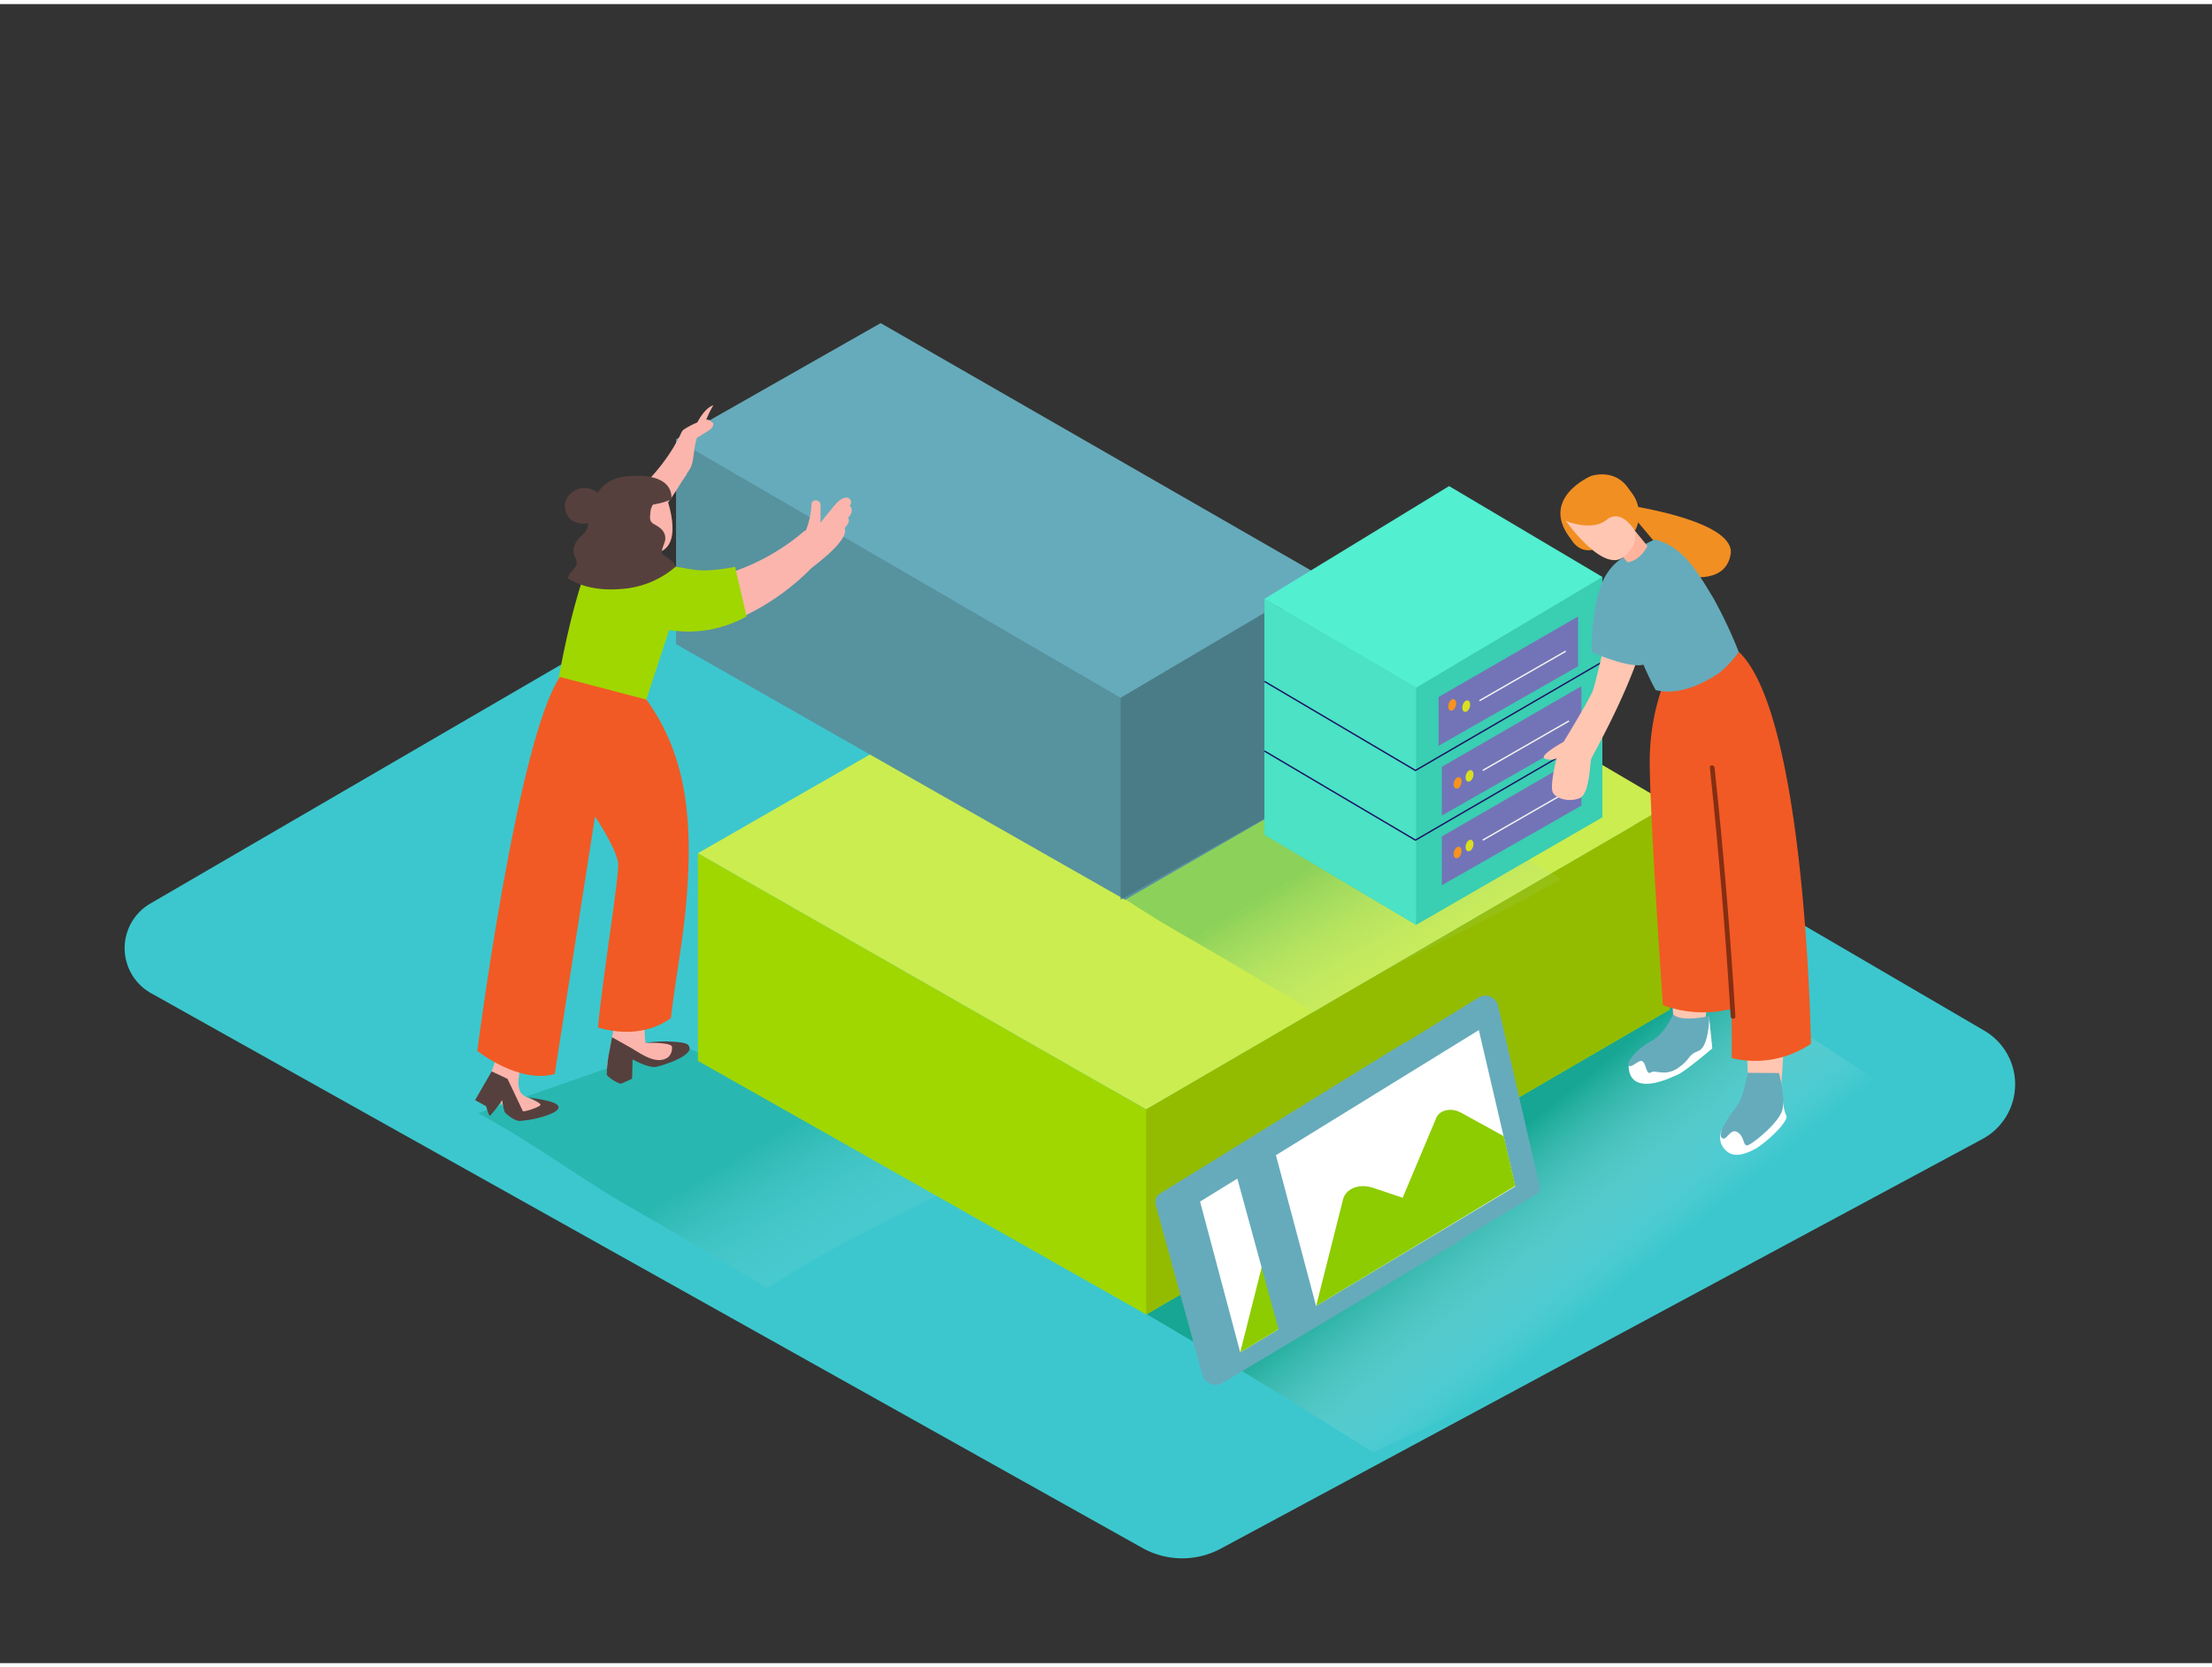 <svg xmlns="http://www.w3.org/2000/svg" xmlns:xlink="http://www.w3.org/1999/xlink" viewBox="0 0 400 300" width="406" height="306" class="illustration styles_illustrationTablet__1DWOa"><rect x="0" y="0" width="400" height="300" fill="#333333" stroke="none"/><defs><linearGradient id="linear-gradient" x1="153.61" y1="235.61" x2="136.22" y2="206.48" gradientUnits="userSpaceOnUse"><stop offset="0" stop-color="#fff" stop-opacity="0"></stop><stop offset="0.99" stop-color="#009471"></stop></linearGradient><linearGradient id="linear-gradient-2" x1="286.32" y1="237.02" x2="265.23" y2="210.96" xlink:href="#linear-gradient"></linearGradient><linearGradient id="linear-gradient-3" x1="252.6" y1="185.8" x2="235.22" y2="156.67" xlink:href="#linear-gradient"></linearGradient></defs><title>151-160</title><g style="isolation: isolate;"><g id="Layer_2" data-name="Layer 2"><path d="M173.62,77.46,27.18,162.65a9.33,9.33,0,0,0,.14,16.21L206.57,279.17a14.76,14.76,0,0,0,14.2.12l137.73-74.07a11.23,11.23,0,0,0,.34-19.58Z" fill="#3cc7ce"></path><path d="M183.39,208c-21.07-12-50.17-13.66-60.5-20.12L86.45,200.57c9.46,5,18.32,11.71,27.1,16.74q12.7,7.27,25.2,14.88C152.9,222.84,168.71,216.43,183.39,208Z" opacity="0.31" fill="url(#linear-gradient)" style="mix-blend-mode: multiply;"></path><path d="M197.92,231.43c17.05,9.76,33.79,20,50.44,30.48,13.73-6.67,93.56-43.9,110.15-56.07-23.87-12.44-67.84-44.82-82.58-54l-105.11,62.9C180.28,219.65,189.14,226.4,197.92,231.43Z" opacity="0.63" fill="url(#linear-gradient-2)" style="mix-blend-mode: multiply;"></path><polygon points="126.2 191.09 207.27 236.95 301.94 181.82 301.94 144.75 207.27 199.88 126.2 153.55 126.2 191.09" fill="#a0d700"></polygon><polygon points="126.2 153.55 222.68 98.19 301.94 144.75 207.27 199.88 126.2 153.55" fill="#cbed4f"></polygon><polygon points="207.27 199.88 207.27 236.95 301.94 181.82 301.94 144.75 207.27 199.88" fill="#93bc00"></polygon><path d="M209,217.17,217.46,248a2.52,2.52,0,0,0,3.36,1.49L264,223.65a1.42,1.42,0,0,0,.64-1.58l-7.52-32.7a2.4,2.4,0,0,0-3.42-1.41l-43.86,27.09A1.82,1.82,0,0,0,209,217.17Z" fill="#66abbb"></path><polygon points="217.01 216.54 224.27 243.8 260.29 222.18 253.7 193.92 217.01 216.54" fill="#fff"></polygon><path d="M224.27,243.8l4.86-19.25c.51-2,2.94-2.94,5.43-2.11l5.36,1.8L246,209.79c.61-1.45,2.66-1.89,4.38-1l7.81,4.29,2.11,9Z" fill="#8ccc00"></path><path d="M222.77,208.79l8.42,30.81a2.52,2.52,0,0,0,3.36,1.49l43.21-25.83a1.42,1.42,0,0,0,.64-1.58L270.88,181a2.4,2.4,0,0,0-3.42-1.41L223.6,206.67A1.82,1.82,0,0,0,222.77,208.79Z" fill="#66abbb"></path><polygon points="230.73 208.15 237.99 235.41 274.01 213.8 267.42 185.53 230.73 208.15" fill="#fff"></polygon><path d="M238,235.41l4.86-19.25c.51-2,2.94-2.94,5.43-2.11l5.36,1.8,6.07-14.44c.61-1.45,2.66-1.89,4.38-1l7.81,4.29,2.11,9Z" fill="#8ccc00"></path><path d="M282.39,158.22c-21.07-12-44.11-25.82-54.44-32.28l-42.5,24.82c9.46,5,18.32,11.71,27.1,16.74q12.7,7.27,25.2,14.88C251.9,173,267.71,166.62,282.39,158.22Z" opacity="0.31" fill="url(#linear-gradient-3)" style="mix-blend-mode: multiply;"></path><polyline points="122.25 78.72 122.25 115.74 203.47 161.96 239.38 141.23 239.38 103.74" fill="#66abbb"></polyline><polygon points="202.64 125.44 202.64 161.96 239.38 141.23 239.38 103.74 202.64 125.44" fill="#66abbb"></polygon><polyline points="122.25 78.72 122.25 115.74 203.47 161.96 239.38 141.23 239.38 103.74" opacity="0.15"></polyline><polygon points="202.64 125.44 239.38 103.74 159.25 57.69 122.25 78.72 202.64 125.44" fill="#66abbb"></polygon><polygon points="202.64 125.44 202.64 161.96 239.38 141.23 239.38 103.74 202.64 125.44" opacity="0.15"></polygon><polyline points="289.76 103.59 289.76 147.06 256.09 166.5 228.66 150.2 228.66 109.8" fill="#3aceb2"></polyline><polygon points="256.09 166.5 256.09 123.61 228.66 107.54 228.66 150.2 256.09 166.5" fill="#4be2c5"></polygon><polygon points="262.04 87.16 289.76 103.59 256.09 123.61 228.66 107.54 262.04 87.16" fill="#52efd1"></polygon><polygon points="285.37 110.74 285.37 119.74 260.14 134.13 260.14 125.3 285.37 110.74" fill="#7374b7"></polygon><ellipse cx="263" cy="128.22" rx="1.07" ry="0.67" transform="matrix(0.29, -0.96, 0.96, 0.29, 63.25, 342.03)" fill="#f7931e"></ellipse><ellipse cx="265.15" cy="126.96" rx="1.07" ry="0.67" transform="translate(65.98 343.19) rotate(-72.94)" fill="#d9e021"></ellipse><line x1="267.53" y1="125.97" x2="283.13" y2="117.02" fill="none" stroke="#f2f2f2" stroke-miterlimit="10" stroke-width="0.25"></line><polygon points="285.96 123.35 285.96 132.35 260.73 146.74 260.73 137.92 285.96 123.35" fill="#7374b7"></polygon><ellipse cx="263.6" cy="140.84" rx="1.07" ry="0.67" transform="translate(51.61 351.51) rotate(-72.94)" fill="#f7931e"></ellipse><ellipse cx="265.75" cy="139.57" rx="1.07" ry="0.67" transform="translate(54.34 352.67) rotate(-72.94)" fill="#d9e021"></ellipse><line x1="268.13" y1="138.58" x2="283.72" y2="129.63" fill="none" stroke="#f2f2f2" stroke-miterlimit="10" stroke-width="0.25"></line><polygon points="285.96 135.94 285.96 144.94 260.73 159.34 260.73 150.51 285.96 135.94" fill="#7374b7"></polygon><ellipse cx="263.6" cy="153.43" rx="1.07" ry="0.67" transform="translate(39.57 360.41) rotate(-72.94)" fill="#f7931e"></ellipse><ellipse cx="265.75" cy="152.17" rx="1.07" ry="0.67" transform="translate(42.3 361.57) rotate(-72.94)" fill="#d9e021"></ellipse><line x1="268.13" y1="151.18" x2="283.72" y2="142.22" fill="none" stroke="#f2f2f2" stroke-miterlimit="10" stroke-width="0.25"></line><polyline points="228.66 122.48 255.96 138.58 289.76 118.95" fill="none" stroke="#1b1464" stroke-miterlimit="10" stroke-width="0.25"></polyline><polyline points="228.66 135.07 255.96 151.18 289.76 131.55" fill="none" stroke="#1b1464" stroke-miterlimit="10" stroke-width="0.25"></polyline><path d="M291.62,109.26s-3,13.28-3.56,14.83-5.31,9.32-5.31,9.32-4.44,2.41-3.44,3a2.67,2.67,0,0,0,2.16,0s-1.29,5-.65,6.17,3,1.76,4.84,1,1.81-6.33,2.11-7.14,9.65-16.92,10.59-27.11S291.62,109.26,291.62,109.26Z" fill="#ffc6b2"></path><path d="M290.75,102.74s-2.9,3.29-2.94,14.45c0,0,8.39,3.71,10.11,1.86L300,108.53" fill="#66abbb"></path><path d="M311.33,148.53s1.82,14.94,2.85,18.76,1.95,27.82,1.95,27.82,3.21,2.29,6,0c0,0,1.45-19.44.69-24.64s0-25.66,0-25.66" fill="#ffc6b2"></path><path d="M300.81,144.22s-.36,11,0,14.65,1.94,26.64,1.94,26.64a4.09,4.09,0,0,0,5.33,0s1.76-11.38,1.55-13.56-.58-29.67-.58-29.67" fill="#ffc6b2"></path><path d="M296.22,90.93c0,.06,17.73,2.8,16.73,8.59s-8.64,3.79-8.64,3.79L295.45,92.8" fill="#f18f22"></path><path d="M311.33,203.68a3.12,3.12,0,0,0,.6,3.46c1.53,1.63,3.54.82,5.24,0s6.49-5.09,5.83-6.22-.91-5.82-.91-5.82" fill="#fff"></path><path d="M316.05,193.25s-.77,4.43-1.87,5.86-3.7,5-2.85,5.87,1.47-1.82,2.85-1,.95,2.74,1.95,2.35,5.69-4.12,6.21-6.49-.65-6.54-.65-6.54" fill="#66abbb"></path><path d="M294.52,192s-.19,2.64,2.2,3.14,5.36-1,6.7-1.57,6.22-4.73,6.22-4.73l-.58-5.74" fill="#fff"></path><path d="M302.55,182.67s-1.43,3.55-4,4.89-4.59,3.92-4,4.4,1.82-1.24,2.49-.77.66,2.57,1.48,2,2.54.82,4.93-.81,1.63-2.3,3.64-3.06,2-6.32,2-6.32S304,184.19,302.55,182.67Z" fill="#66abbb"></path><path d="M300.36,124.2a40.56,40.56,0,0,0-2,11.09c-.37,6.67,2.34,45.72,2.34,45.72a20.85,20.85,0,0,0,12.45.66v8.92A18,18,0,0,0,327.48,188s-.89-59.26-13-70.83" fill="#f15a24"></path><path d="M311,120.87a21.38,21.38,0,0,0,3.43-3.7,82.84,82.84,0,0,0-4.64-9.83c-2.65-4.31-5.3-9.25-10.55-10.52a34.86,34.86,0,0,0-6,3.44,8.59,8.59,0,0,0-2.49,2.48c-.11,4.27.25,6.95,2.77,10.12s4.21,8.38,5.9,11.19C303.21,125,307.4,123.32,311,120.87Z" fill="#66abbb"></path><path d="M295.65,95.23,297.91,98s-1.22,2.62-3.6,2.94l-1.48-1.73" fill="#ffb39c"></path><path d="M290.62,97.26c-4.35,3.62-6.47-.42-6.47-.42-6-7.46,3.54-11.5,3.54-11.5s7.39-2.69,8.62,7.86" fill="#f18f22"></path><path d="M283.15,93.45s6.76,9.59,10.5,6.48,1.32-6.3,1.32-6.3-3.42-6.5-7.53-5.46A5.86,5.86,0,0,0,283.15,93.45Z" fill="#ffc6b2"></path><path d="M283.15,93.45s4.63,2,7.37-.19,5.13,2,5.13,2a6.39,6.39,0,0,0-.57-6.86c-1.44-2.13-6.75-3.72-9.44-1.72S281.21,91.89,283.15,93.45Z" fill="#f18f22"></path><path d="M310.05,138.07c-.06-.54-.91-.55-.85,0q2.38,22.44,3.76,45c0,.54.88.55.85,0Q312.44,160.51,310.05,138.07Z" fill="#842e13"></path><path d="M153.46,93.05a1.13,1.13,0,0,0-.09-.23,1.65,1.65,0,0,0,.65-1.27,1.16,1.16,0,0,0-.37-.84.86.86,0,0,0-.66-1.47c-1.26.12-2.24,1.65-3,2.54q-.85,1-1.61,2c0-1.07,0-2.16,0-3.17s-1.53-1.24-1.63-.17a15.28,15.28,0,0,1-1,4.71,1.54,1.54,0,0,0-.46.27A39.07,39.07,0,0,1,127.52,104a1.54,1.54,0,0,0-.14,3,1.51,1.51,0,0,0,.94,1.46,1.72,1.72,0,0,0,.69,1.22l-1.12.36c-1.82.55-1.36,3.52.49,3a43,43,0,0,0,18.36-11.06c.57-.44,1.13-.88,1.69-1.34.87-.72,5.07-4.13,4.3-5.86C153.13,94.2,153.66,93.82,153.46,93.05Z" fill="#fbb5ad"></path><path d="M129,72.55c-1.86.52-3.64,4.22-3.57,5.05L126.9,77l.28-.25A17,17,0,0,1,129,72.55Z" fill="#fbb5ad"></path><path d="M128.91,75.71a1,1,0,0,0-.29-.18l-.11-.12c-.64-.61-1.79,0-2.45.26a13.43,13.43,0,0,0-2.43,1.28c-.41.3-.59,1-.83,1.39-.33.61-.67,1.21-1,1.8a35.11,35.11,0,0,1-2.48,3.55,36,36,0,0,1-6,5.93c-1,.81.26,2.38,1.29,1.57l.74-.6a.87.87,0,0,0,1,.07,3.84,3.84,0,0,0,.51-.33l.24-.16a1,1,0,0,0,1.6.53l.76-.64a.9.9,0,0,0,.54-.41s0,1.39,0,1.35c1.23-1.05,2.86-4.13,4.16-5.93a.41.41,0,0,1,.09-.25c1-1.29,1-2.12,1.24-3.69a15,15,0,0,1,.53-2.69l1.95-1.2c.47-.29,1-.73,1-1.24A1,1,0,0,0,128.91,75.71Z" fill="#fbb5ad"></path><path d="M132.94,101.77c-6.59,1.21-7.61.38-10.63,0s-5.79-5-5.79-5,.23-9.56-6.19-2.74c-4.8,5.1-8.09,21-9.46,28.7,1.92,1.89,4.65,2.81,7.23,3.47a32.44,32.44,0,0,0,5.2,1,7.85,7.85,0,0,0,3.21-.36L121,113.19a21.67,21.67,0,0,0,14-2.46Z" fill="#a0d700"></path><path d="M120.41,88.93s3.29,8.33-1,10.1-7.1-2.22-7.35-3.2S112.65,87.53,120.41,88.93Z" fill="#fbb5ad"></path><path d="M120.84,87.78a8.58,8.58,0,0,0-7-1.73,10.41,10.41,0,0,0-5.77,2.3,3.52,3.52,0,0,0-1.71-.79,3.66,3.66,0,0,0-3.88,1.88,3.17,3.17,0,0,0,.85,3.84,4,4,0,0,0,3,.59c0,.06,0,.12,0,.19,0,1.5-1.51,2.11-2.19,3.31a3,3,0,0,0-.41,1.83c.08.64.65,1.37.57,2a3,3,0,0,1-.8,1.25,6.62,6.62,0,0,0-.86,1.31c2.79,1.9,6.49,2.28,9.77,2a16.69,16.69,0,0,0,9.74-4,2.47,2.47,0,0,0-.53-.92A9.23,9.23,0,0,0,120,99.66c-.82-.6.24-2,.3-2.87.09-1.43-.88-2.12-2-2.73-.81-.44-.8-1-.71-1.83a3.28,3.28,0,0,1,.62-1.93,1.11,1.11,0,0,0,.75-.08,6.09,6.09,0,0,1,1.47-.47,1,1,0,0,0,.74-1.19A.83.83,0,0,0,120.84,87.78Z" fill="#56403d"></path><path d="M117.39,90.6a16,16,0,0,0,4-1c0-.13.92-5-8-4.21s-5.86,11.66-5.86,11.66" fill="#56403d"></path><path d="M96.5,198.2c-.77-.36-1.92-.7-2.41-1.47a4.71,4.71,0,0,1-.24-2.79q.1-1.33.27-2.65A.44.44,0,0,1,94,191a16,16,0,0,1,.24-2.15l-3.59-.73s-2.26,6-2.23,6.74,3,5.78,4.7,6.28,6.75-.52,7.22-1.14l0-.06C99.07,199.35,97.78,198.8,96.5,198.2Z" fill="#fbb5ad"></path><path d="M122.89,187.91c-1.17-.36-6.2-.08-6.2-.08s-.28-4.11-.16-4.3l-5.19-.18s-1.43,7.43-1.54,8.42c-.19,1.82,2,2.62,2.5,2.6a8.9,8.9,0,0,0,1.08-.32,15,15,0,0,1,0-2.87c.07-.43.19-.73.63-.85.79-.21,2.16.35,2.92.58s1.79.58,2.69.84c2.14-.86,4-1.71,4.15-2.11C124.24,188.66,124.69,188.46,122.89,187.91Z" fill="#fbb5ad"></path><path d="M124.58,188.41l-.11-.15c-.35-.42-1.39-.5-1.88-.56a24.45,24.45,0,0,0-5.91.14s4.74-.15,4.83.71a2.23,2.23,0,0,1-.68,1.88c-2.14,1.53-5-.7-6.79-1.72l-3.37-1.89-.53,2.85a21.42,21.42,0,0,0-.41,3.95c.2.43,2.18,1.75,2.64,1.57s1.93-.86,1.93-.86l.09-3.5s2.79,1.57,4.2,1.35C119.66,192,125.62,190.16,124.58,188.41Z" fill="#56403d"></path><path d="M91.77,195.25s1.27,6.12,1.92,6.58,8.17-1.1,7.23-2.6c-.6-1-5-1.41-5.37-1.56,0,0,2.23,1,2.19,1.37s-3.09,1.41-3.21,1.12-2.75-5.81-2.75-5.81L88.91,193l-3,5.19,2,1.11s.46,1.72.68,1.74a24.2,24.2,0,0,0,2.23-2.86,8.09,8.09,0,0,0,.49,2.24c.27.24,2.48,2.49,3.75,1.08l-1.8-2.5" fill="#56403d"></path><path d="M108.13,185.06c4.49,1.35,9.42,1.06,13.19-1.7.88-7.62,2.3-14.43,2.88-22.08.94-12.48.41-24.89-7.31-35.51l-15.65-4.1c-7.74,11.6-14.93,67.62-14.93,67.62s7.49,6,14,4.18l7.29-46.55s3.69,5.43,4.16,8.3C112.08,157.29,109,175.65,108.13,185.06Z" fill="#f15a24"></path></g></g></svg>